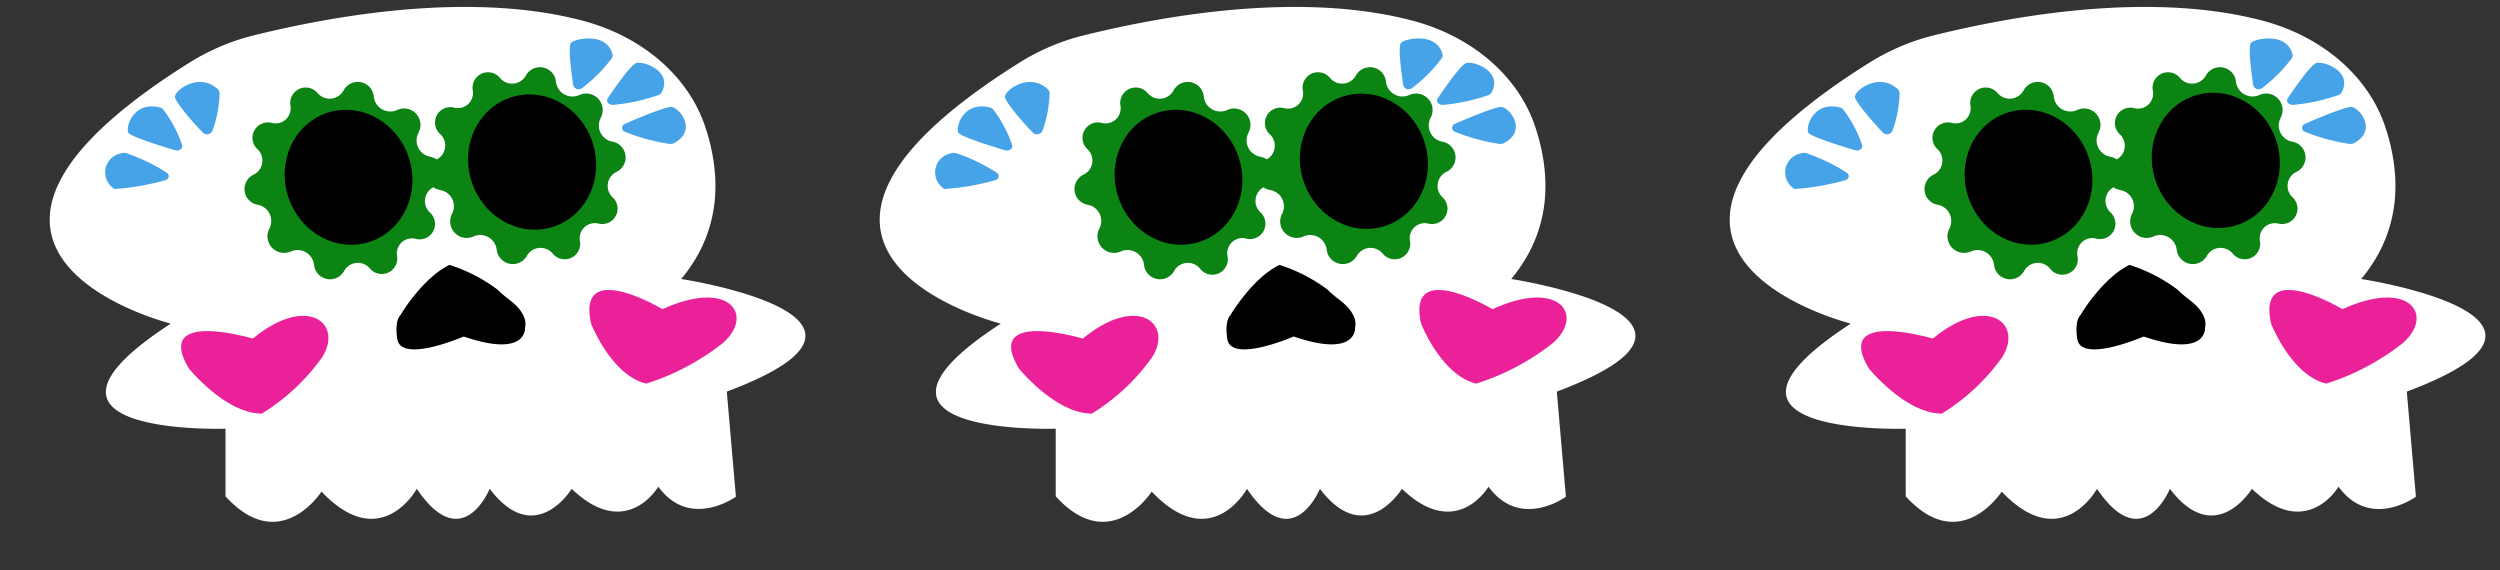 <svg xmlns="http://www.w3.org/2000/svg" width="250" height="57" viewBox="0 0 250 57"><rect x="0" y="0" width="250" height="57" fill="#333333" stroke="none"/><defs><style>.cls-1{fill:#fff;}.cls-2{fill:#0b8414;}.cls-3{fill:#ea2199;}.cls-4{fill:#46a3e8;}</style></defs><g id="Animated_items" data-name="Animated items"><g id="skeleton_female_2" data-name="skeleton female 2"><path class="cls-1" d="M17.08,32.36s-28.35-7.07,1.71-26A22.36,22.36,0,0,1,25,3.63C31.5,2,46.05-1.06,58,2c6.16,1.55,10.86,5.61,12.54,10.73,1.42,4.3,1.89,10-2.42,15.17,0,0,24.6,3.75,4.56,11.26l.91,10.51S69,53,65.83,48.67c0,0-3.19,5.46-8.66.21,0,0-3.65,6-8.2,0,0,0-2.73,6.75-7.29,0,0,0-3.58,6.56-9.53.28,0,0-4.14,6.47-9.6.47V42.87S-.23,43.62,17.08,32.36Z"/><path class="cls-2" d="M34.38,9h0a1.61,1.61,0,0,1,3,.65h0A1.66,1.66,0,0,0,39.72,11h0a1.64,1.64,0,0,1,2.13,2.27h0A1.66,1.66,0,0,0,43,15.67h0a1.6,1.6,0,0,1,.45,3h0A1.56,1.56,0,0,0,43,21.26h0a1.54,1.54,0,0,1-1.42,2.63h0a1.51,1.51,0,0,0-1.87,1.74h0A1.55,1.55,0,0,1,37,26.86h0a1.57,1.57,0,0,0-2.6.26h0a1.61,1.61,0,0,1-3-.65h0a1.66,1.66,0,0,0-2.33-1.32h0a1.66,1.66,0,0,1-2.14-2.28h0a1.64,1.64,0,0,0-1.16-2.39h0a1.6,1.6,0,0,1-.45-3h0a1.56,1.56,0,0,0,.43-2.56h0a1.54,1.54,0,0,1,1.42-2.63h0a1.51,1.51,0,0,0,1.87-1.74h0a1.55,1.55,0,0,1,2.73-1.23h0A1.58,1.58,0,0,0,34.38,9Z"/><path class="cls-2" d="M52.6,7.53h0a1.61,1.61,0,0,1,3,.65h0A1.66,1.66,0,0,0,57.94,9.5h0a1.65,1.65,0,0,1,2.14,2.27h0a1.65,1.65,0,0,0,1.17,2.4h0a1.6,1.6,0,0,1,.44,3h0a1.56,1.56,0,0,0-.43,2.56h0a1.54,1.54,0,0,1-1.41,2.63h0A1.51,1.51,0,0,0,58,24.13h0a1.55,1.55,0,0,1-2.73,1.23h0a1.57,1.57,0,0,0-2.6.26h0a1.62,1.62,0,0,1-3-.65h0a1.66,1.66,0,0,0-2.33-1.32h0a1.65,1.65,0,0,1-2.13-2.28h0A1.64,1.64,0,0,0,44,19h0a1.6,1.6,0,0,1-.45-3h0A1.56,1.56,0,0,0,44,13.39h0a1.54,1.54,0,0,1,1.41-2.63h0A1.51,1.51,0,0,0,47.27,9h0A1.55,1.55,0,0,1,50,7.79h0A1.57,1.57,0,0,0,52.6,7.53Z"/><path class="cls-3" d="M25.28,33.86s-10-3-6.38,3c0,0,3.65,4.5,7.29,4.5a20.87,20.87,0,0,0,6-5.6C34.39,32.36,30.75,29.36,25.28,33.86Z"/><path class="cls-3" d="M66.25,30.92s-8.63-5.16-7.14,1.44c0,0,2,5.16,5.51,6a24.14,24.14,0,0,0,7.6-4C75.51,31.55,73,27.83,66.25,30.92Z"/><path d="M40.06,31.49s2.11-3.62,4.88-5a16,16,0,0,1,4.78,2.45,14.19,14.19,0,0,0,1.17,1c.77.57,1.9,1.64,1.61,2.88,0,0,.19,3-6.13.83,0,0-6.16,2.68-6.63.31C39.74,33.93,39.39,32.18,40.06,31.49Z"/><ellipse cx="34.85" cy="17.73" rx="6.34" ry="6.79" transform="translate(-3.83 12.04) rotate(-18.6)"/><ellipse cx="53.07" cy="16.23" rx="6.34" ry="6.79" transform="matrix(0.95, -0.32, 0.32, 0.95, -2.4, 17.77)"/><path class="cls-4" d="M21.24,13.09a.59.59,0,0,1-1,.12c-1-1-2.73-3.05-2.75-3.53,0-.64,2.39-2.5,4.29-.76a.58.58,0,0,1,.18.42A11.68,11.68,0,0,1,21.24,13.09Z"/><path class="cls-4" d="M16.66,17.26c.36.25.24.68-.21.78a24.69,24.69,0,0,1-5,.86,1.94,1.94,0,0,1,.67-3.57.83.83,0,0,1,.54,0A18.11,18.11,0,0,1,16.66,17.26Z"/><path class="cls-4" d="M18.21,14.49c.11.37-.29.66-.73.53-1.48-.45-4.3-1.33-4.63-1.73s.35-3.17,3.09-2.56a.76.76,0,0,1,.43.28A12.43,12.43,0,0,1,18.21,14.49Z"/><path class="cls-4" d="M62.5,13.18a.42.42,0,0,1,0-.8c1.4-.61,4.09-1.74,4.67-1.68.77.08,2.62,2.33.24,3.61a.91.91,0,0,1-.54.07A19.39,19.39,0,0,1,62.5,13.18Z"/><path class="cls-4" d="M58.22,8.8a.56.56,0,0,1-.9-.29c-.19-1.3-.52-3.77-.24-4.2s3.58-1.17,4.17,1.11a.51.51,0,0,1-.1.44A14.73,14.73,0,0,1,58.22,8.8Z"/><path class="cls-4" d="M61.3,10.49c-.46,0-.74-.34-.52-.67.77-1.14,2.28-3.29,2.81-3.5.7-.28,3.73.78,2.57,2.92a.66.66,0,0,1-.4.3A19.16,19.16,0,0,1,61.3,10.49Z"/><path class="cls-1" d="M100.08,32.36s-28.35-7.07,1.71-26A22.36,22.36,0,0,1,108,3.63C114.5,2,129.05-1.06,141,2c6.16,1.55,10.86,5.61,12.54,10.73,1.42,4.3,1.89,10-2.42,15.17,0,0,24.6,3.75,4.56,11.26l.91,10.51s-4.55,3.35-7.74-1c0,0-3.19,5.46-8.66.21,0,0-3.65,6-8.2,0,0,0-2.73,6.75-7.29,0,0,0-3.58,6.56-9.53.28,0,0-4.14,6.47-9.6.47V42.87S82.77,43.62,100.08,32.36Z"/><path class="cls-2" d="M117.38,9h0a1.61,1.61,0,0,1,3,.65h0A1.66,1.66,0,0,0,122.72,11h0a1.64,1.64,0,0,1,2.13,2.27h0a1.66,1.66,0,0,0,1.17,2.4h0a1.6,1.6,0,0,1,.45,3h0a1.56,1.56,0,0,0-.43,2.56h0a1.54,1.54,0,0,1-1.42,2.63h0a1.51,1.51,0,0,0-1.87,1.74h0A1.55,1.55,0,0,1,120,26.86h0a1.57,1.57,0,0,0-2.6.26h0a1.61,1.61,0,0,1-3-.65h0a1.66,1.66,0,0,0-2.33-1.32h0a1.66,1.66,0,0,1-2.14-2.28h0a1.64,1.64,0,0,0-1.16-2.39h0a1.6,1.6,0,0,1-.45-3h0a1.56,1.56,0,0,0,.43-2.56h0a1.54,1.54,0,0,1,1.42-2.63h0a1.51,1.51,0,0,0,1.87-1.74h0a1.55,1.55,0,0,1,2.73-1.23h0A1.58,1.58,0,0,0,117.38,9Z"/><path class="cls-2" d="M135.6,7.53h0a1.61,1.61,0,0,1,3,.65h0a1.66,1.66,0,0,0,2.33,1.32h0a1.65,1.65,0,0,1,2.14,2.27h0a1.65,1.65,0,0,0,1.17,2.4h0a1.6,1.6,0,0,1,.44,3h0a1.56,1.56,0,0,0-.43,2.56h0a1.54,1.54,0,0,1-1.41,2.63h0A1.51,1.51,0,0,0,141,24.13h0a1.55,1.55,0,0,1-2.73,1.23h0a1.57,1.57,0,0,0-2.6.26h0a1.62,1.62,0,0,1-3-.65h0a1.66,1.66,0,0,0-2.33-1.32h0a1.65,1.65,0,0,1-2.13-2.28h0A1.64,1.64,0,0,0,127,19h0a1.6,1.6,0,0,1-.45-3h0a1.56,1.56,0,0,0,.44-2.56h0a1.54,1.54,0,0,1,1.41-2.63h0A1.51,1.51,0,0,0,130.27,9h0A1.55,1.55,0,0,1,133,7.79h0A1.57,1.57,0,0,0,135.6,7.53Z"/><path class="cls-3" d="M108.28,33.86s-10-3-6.38,3c0,0,3.65,4.5,7.29,4.5a20.87,20.87,0,0,0,6-5.6C117.39,32.36,113.75,29.36,108.28,33.86Z"/><path class="cls-3" d="M149.25,30.92s-8.63-5.16-7.14,1.44c0,0,2,5.16,5.51,6a24.14,24.14,0,0,0,7.6-4C158.51,31.55,156,27.83,149.25,30.92Z"/><path d="M123.06,31.49s2.11-3.62,4.88-5a16,16,0,0,1,4.78,2.45,14.19,14.19,0,0,0,1.17,1c.77.57,1.9,1.64,1.61,2.88,0,0,.19,3-6.13.83,0,0-6.16,2.68-6.63.31C122.74,33.93,122.39,32.18,123.06,31.49Z"/><ellipse cx="117.85" cy="17.73" rx="6.34" ry="6.79" transform="translate(0.5 38.51) rotate(-18.6)"/><ellipse cx="136.07" cy="16.23" rx="6.34" ry="6.79" transform="matrix(0.95, -0.32, 0.32, 0.95, 1.93, 44.25)"/><path class="cls-4" d="M104.24,13.09a.59.59,0,0,1-1,.12c-1-1-2.73-3.05-2.75-3.53,0-.64,2.39-2.5,4.29-.76a.58.58,0,0,1,.18.42A11.68,11.68,0,0,1,104.24,13.09Z"/><path class="cls-4" d="M99.66,17.26c.36.25.24.68-.21.78a24.69,24.69,0,0,1-5,.86,1.94,1.94,0,0,1,.67-3.57.83.83,0,0,1,.54,0A18.11,18.11,0,0,1,99.66,17.26Z"/><path class="cls-4" d="M101.21,14.49c.11.37-.29.66-.73.53-1.48-.45-4.3-1.33-4.63-1.73s.35-3.17,3.09-2.56a.76.76,0,0,1,.43.28A12.43,12.43,0,0,1,101.21,14.49Z"/><path class="cls-4" d="M145.5,13.18a.42.42,0,0,1,0-.8c1.4-.61,4.09-1.74,4.67-1.68.77.08,2.62,2.33.24,3.61a.91.91,0,0,1-.54.07A19.39,19.39,0,0,1,145.5,13.18Z"/><path class="cls-4" d="M141.22,8.8a.56.56,0,0,1-.9-.29c-.19-1.3-.52-3.77-.24-4.2s3.58-1.17,4.17,1.11a.51.51,0,0,1-.1.44A14.73,14.73,0,0,1,141.22,8.8Z"/><path class="cls-4" d="M144.3,10.49c-.46,0-.74-.34-.52-.67.77-1.14,2.28-3.29,2.81-3.5.7-.28,3.73.78,2.57,2.92a.66.66,0,0,1-.4.3A19.16,19.16,0,0,1,144.3,10.49Z"/><path class="cls-1" d="M185.08,32.36s-28.35-7.07,1.71-26A22.36,22.36,0,0,1,193,3.63C199.5,2,214.05-1.06,226,2c6.16,1.55,10.86,5.61,12.54,10.73,1.42,4.3,1.89,10-2.42,15.17,0,0,24.6,3.75,4.56,11.26l.91,10.51s-4.55,3.35-7.74-1c0,0-3.19,5.46-8.66.21,0,0-3.65,6-8.2,0,0,0-2.73,6.75-7.29,0,0,0-3.58,6.56-9.53.28,0,0-4.14,6.47-9.6.47V42.87S167.77,43.62,185.08,32.36Z"/><path class="cls-2" d="M202.38,9h0a1.61,1.61,0,0,1,3,.65h0A1.66,1.66,0,0,0,207.72,11h0a1.64,1.64,0,0,1,2.13,2.27h0a1.66,1.66,0,0,0,1.17,2.4h0a1.6,1.6,0,0,1,.45,3h0a1.56,1.56,0,0,0-.43,2.56h0a1.54,1.54,0,0,1-1.42,2.63h0a1.51,1.51,0,0,0-1.87,1.74h0A1.55,1.55,0,0,1,205,26.86h0a1.57,1.57,0,0,0-2.6.26h0a1.61,1.61,0,0,1-3-.65h0a1.66,1.66,0,0,0-2.33-1.32h0a1.66,1.66,0,0,1-2.14-2.28h0a1.64,1.64,0,0,0-1.16-2.39h0a1.6,1.6,0,0,1-.45-3h0a1.56,1.56,0,0,0,.43-2.56h0a1.54,1.54,0,0,1,1.42-2.63h0a1.51,1.51,0,0,0,1.87-1.74h0a1.55,1.55,0,0,1,2.73-1.23h0A1.58,1.58,0,0,0,202.38,9Z"/><path class="cls-2" d="M220.6,7.53h0a1.61,1.61,0,0,1,3,.65h0a1.66,1.66,0,0,0,2.33,1.32h0a1.65,1.65,0,0,1,2.14,2.27h0a1.65,1.65,0,0,0,1.17,2.4h0a1.6,1.6,0,0,1,.44,3h0a1.56,1.56,0,0,0-.43,2.56h0a1.54,1.54,0,0,1-1.41,2.63h0A1.51,1.51,0,0,0,226,24.13h0a1.55,1.55,0,0,1-2.73,1.23h0a1.57,1.57,0,0,0-2.6.26h0a1.62,1.62,0,0,1-3-.65h0a1.66,1.66,0,0,0-2.33-1.32h0a1.65,1.65,0,0,1-2.13-2.28h0A1.64,1.64,0,0,0,212,19h0a1.6,1.6,0,0,1-.45-3h0a1.56,1.56,0,0,0,.44-2.56h0a1.54,1.54,0,0,1,1.41-2.63h0A1.51,1.51,0,0,0,215.27,9h0A1.55,1.55,0,0,1,218,7.79h0A1.57,1.57,0,0,0,220.6,7.53Z"/><path class="cls-3" d="M193.28,33.86s-10-3-6.38,3c0,0,3.65,4.5,7.29,4.5a20.87,20.87,0,0,0,6-5.6C202.39,32.36,198.75,29.36,193.28,33.86Z"/><path class="cls-3" d="M234.25,30.92s-8.63-5.16-7.14,1.44c0,0,2,5.16,5.51,6a24.14,24.14,0,0,0,7.6-4C243.51,31.55,241,27.83,234.25,30.92Z"/><path d="M208.06,31.49s2.11-3.62,4.88-5a16,16,0,0,1,4.78,2.45,14.19,14.19,0,0,0,1.17,1c.77.57,1.9,1.64,1.61,2.88,0,0,.19,3-6.13.83,0,0-6.16,2.68-6.63.31C207.74,33.93,207.39,32.18,208.06,31.49Z"/><ellipse cx="202.85" cy="17.73" rx="6.34" ry="6.79" transform="translate(4.94 65.62) rotate(-18.6)"/><ellipse cx="221.07" cy="16.23" rx="6.34" ry="6.79" transform="matrix(0.95, -0.32, 0.32, 0.95, 6.37, 71.36)"/><path class="cls-4" d="M189.24,13.09a.59.59,0,0,1-1,.12c-.95-1-2.73-3.05-2.75-3.53,0-.64,2.39-2.5,4.29-.76a.58.58,0,0,1,.18.42A11.68,11.68,0,0,1,189.24,13.09Z"/><path class="cls-4" d="M184.66,17.26c.36.25.24.68-.21.78a24.69,24.69,0,0,1-5,.86,1.94,1.94,0,0,1,.67-3.57.83.83,0,0,1,.54,0A18.11,18.11,0,0,1,184.66,17.26Z"/><path class="cls-4" d="M186.21,14.49c.11.37-.29.66-.73.53-1.48-.45-4.3-1.33-4.63-1.73s.35-3.17,3.09-2.56a.76.76,0,0,1,.43.28A12.43,12.43,0,0,1,186.21,14.49Z"/><path class="cls-4" d="M230.5,13.18a.42.42,0,0,1,0-.8c1.4-.61,4.09-1.74,4.67-1.68.77.08,2.62,2.33.24,3.61a.91.91,0,0,1-.54.07A19.39,19.39,0,0,1,230.5,13.18Z"/><path class="cls-4" d="M226.22,8.8a.56.56,0,0,1-.9-.29c-.19-1.3-.52-3.77-.24-4.2s3.58-1.17,4.17,1.11a.51.51,0,0,1-.1.44A14.73,14.73,0,0,1,226.22,8.8Z"/><path class="cls-4" d="M229.3,10.49c-.46,0-.74-.34-.52-.67.77-1.14,2.28-3.29,2.81-3.5.7-.28,3.73.78,2.57,2.92a.66.66,0,0,1-.4.3A19.16,19.16,0,0,1,229.3,10.49Z"/></g></g></svg>